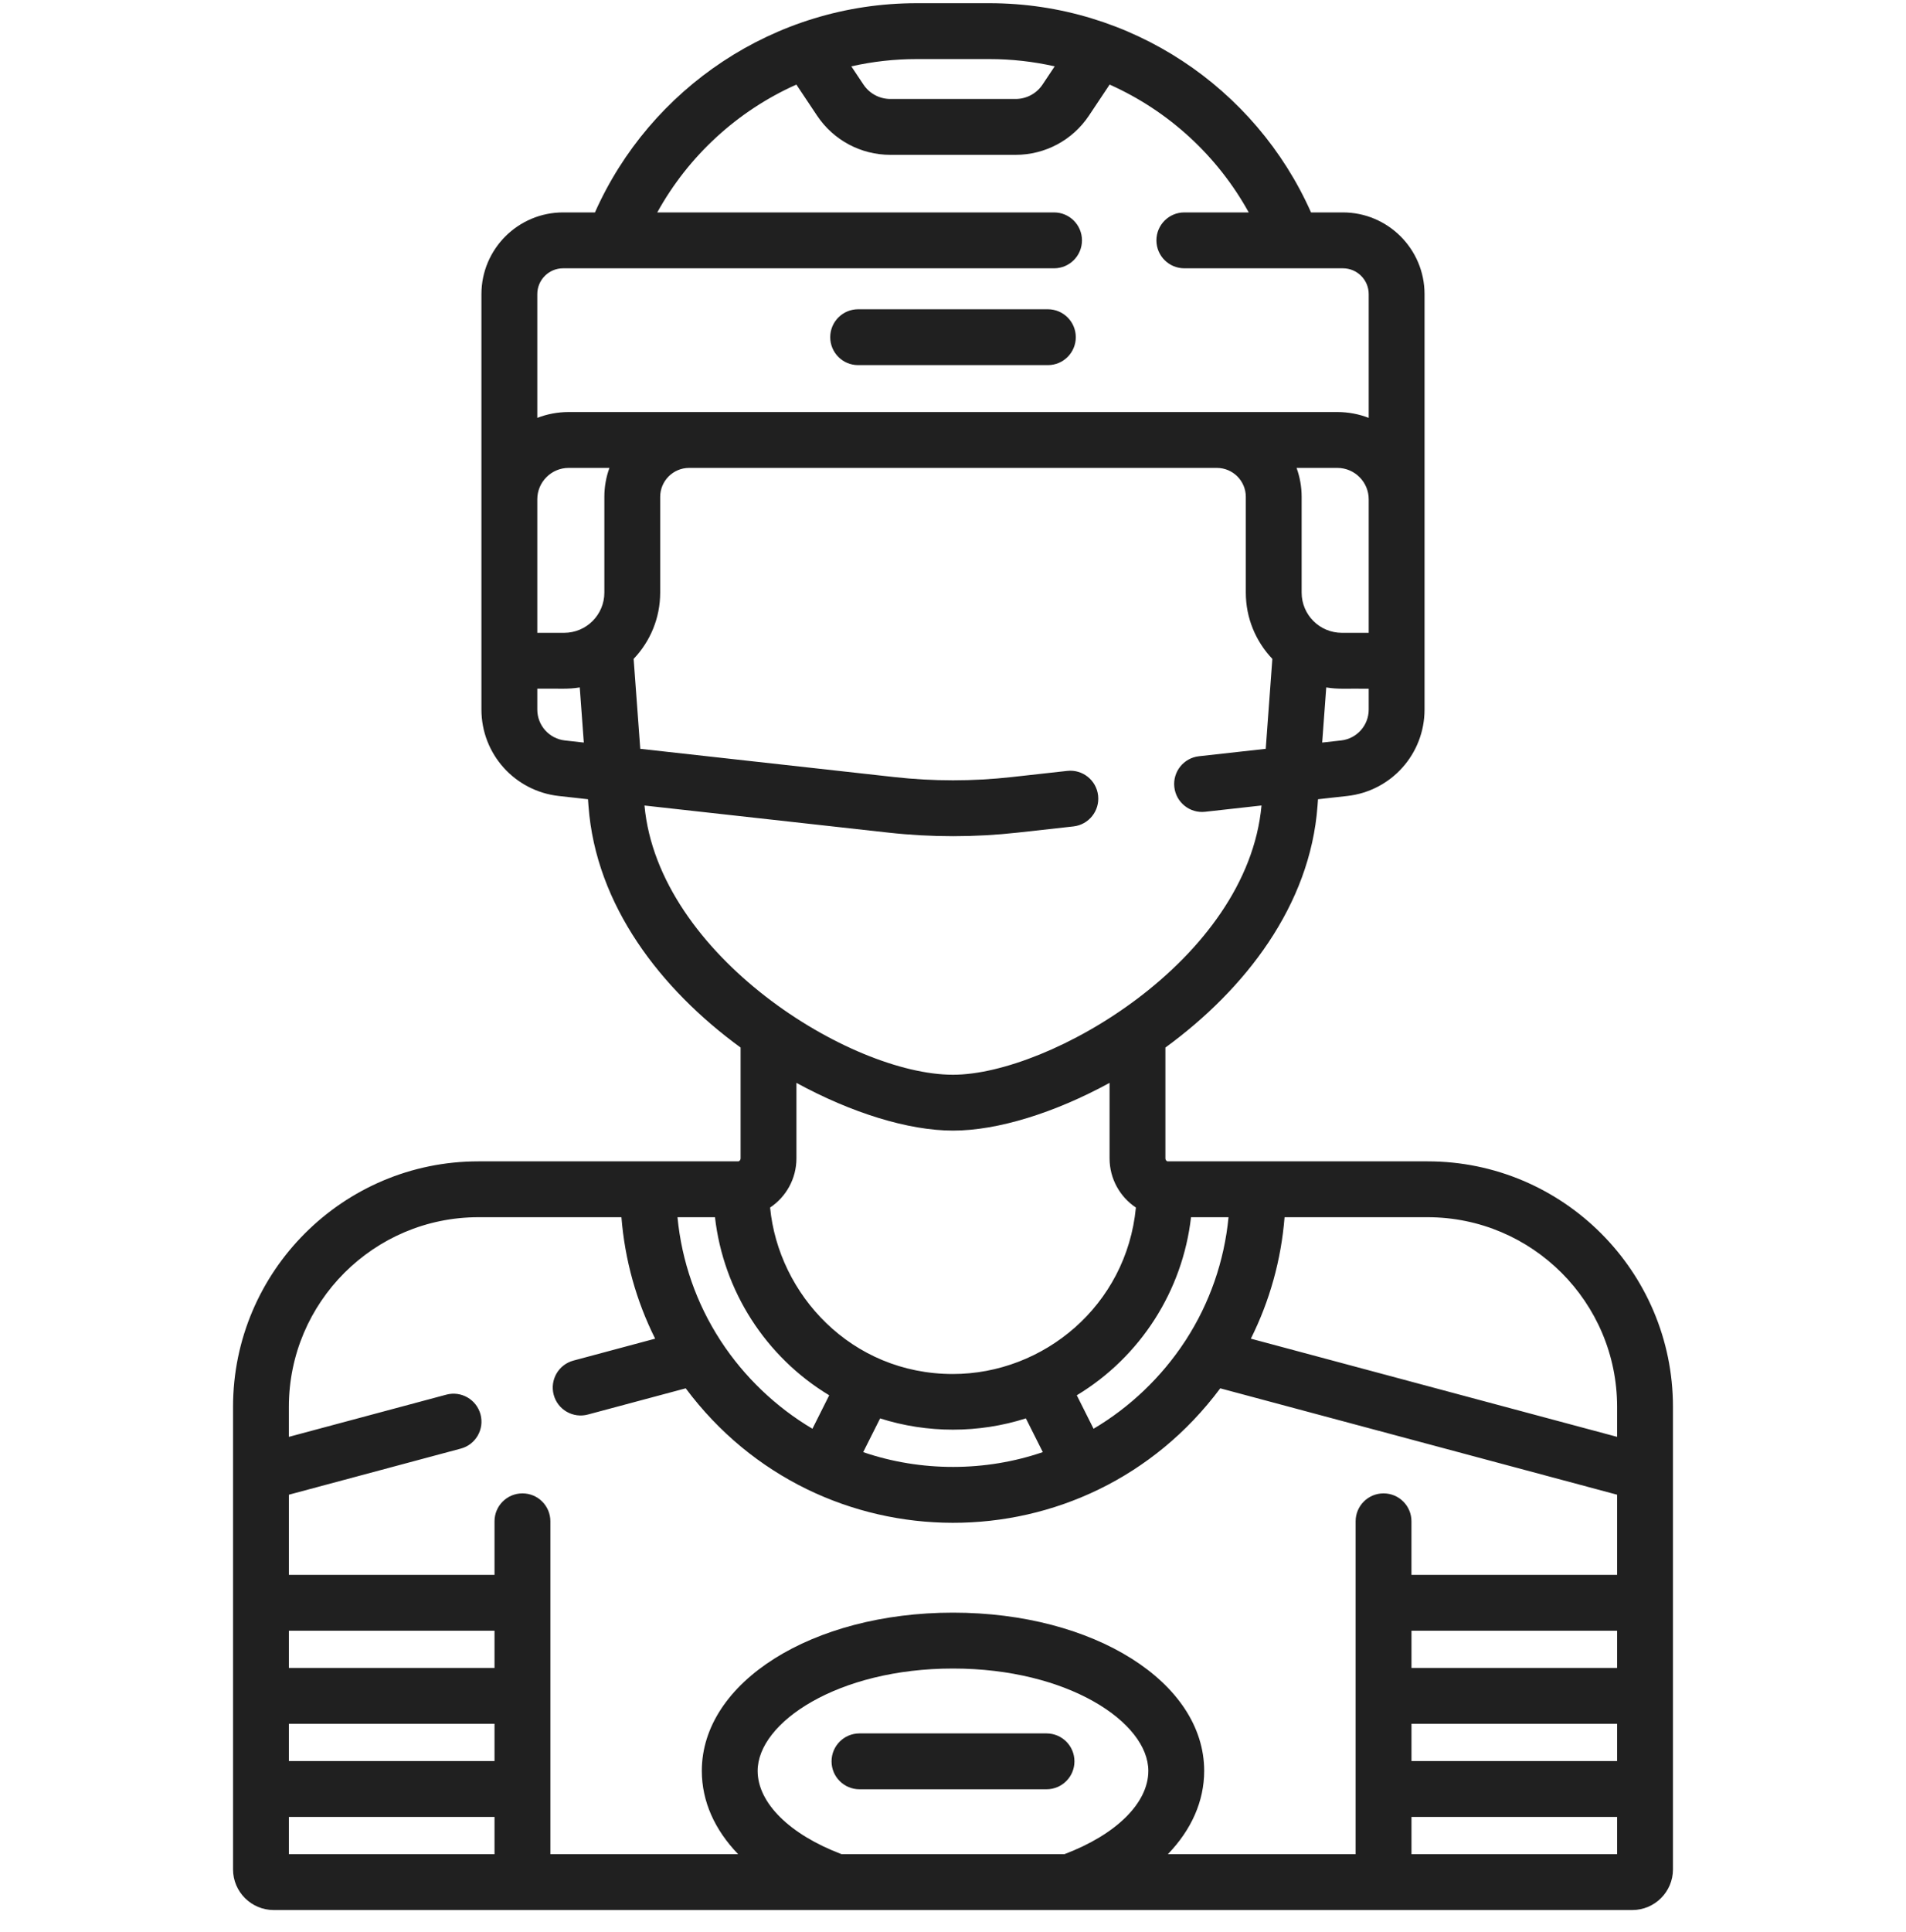 <svg width="75" height="76" viewBox="0 0 75 76" fill="none" xmlns="http://www.w3.org/2000/svg">
<g clip-path="url(#clip0)">
<path d="M33.767 14.361H41.233C41.84 14.361 42.332 13.87 42.332 13.263C42.332 12.656 41.84 12.164 41.233 12.164H33.767C33.16 12.164 32.669 12.656 32.669 13.263C32.669 13.87 33.16 14.361 33.767 14.361Z" fill="#202020"/>
<path d="M56.177 45.679H45.935C45.894 45.662 45.858 45.621 45.858 45.563V41.202C49 38.912 51.556 35.605 51.843 31.703L51.863 31.436L53.012 31.308C54.747 31.116 56.055 29.654 56.055 27.908V11.569C56.055 9.797 54.614 8.355 52.842 8.355H51.588C49.405 3.438 44.49 0.126 38.933 0.126H36.067C30.459 0.126 25.573 3.489 23.411 8.355H22.158C20.386 8.355 18.944 9.797 18.944 11.569V27.908C18.944 29.654 20.253 31.115 21.988 31.308L23.137 31.436L23.157 31.703C23.444 35.606 25.997 38.909 29.142 41.202V45.563C29.142 45.619 29.106 45.661 29.064 45.679H18.823C13.501 45.679 9.17 50.009 9.17 55.332V73.527C9.17 74.409 9.888 75.126 10.77 75.126H64.23C65.112 75.126 65.83 74.409 65.83 73.527V55.332C65.83 50.009 61.499 45.679 56.177 45.679V45.679ZM46.662 52.706C46.644 52.731 46.627 52.757 46.611 52.783C45.702 54.163 44.467 55.347 43.031 56.196L42.371 54.88C44.869 53.372 46.534 50.779 46.866 47.876H48.342C48.174 49.61 47.599 51.257 46.662 52.706ZM34.632 55.789C36.483 56.38 38.515 56.38 40.368 55.788L41.034 57.115C38.781 57.887 36.246 57.896 33.966 57.116L34.632 55.789ZM52.77 29.124L52.027 29.207L52.187 27.038C52.667 27.117 52.939 27.077 53.858 27.088V27.908C53.858 28.532 53.39 29.055 52.77 29.124V29.124ZM53.858 24.89H52.8C51.928 24.89 51.219 24.181 51.219 23.31V19.542C51.219 19.143 51.148 18.759 51.019 18.404H52.623C53.304 18.404 53.858 18.958 53.858 19.639V24.89H53.858ZM36.067 2.324H38.933C39.801 2.324 40.66 2.42 41.501 2.61L41.023 3.327C40.786 3.681 40.39 3.893 39.964 3.893H35.036C34.609 3.893 34.214 3.681 33.977 3.327L33.499 2.61C34.339 2.42 35.199 2.324 36.067 2.324V2.324ZM22.158 10.553H41.476C42.083 10.553 42.575 10.061 42.575 9.454C42.575 8.847 42.083 8.355 41.476 8.355H25.863C27.087 6.136 29.017 4.361 31.337 3.327L32.149 4.545C32.794 5.513 33.873 6.09 35.036 6.09H39.964C41.127 6.09 42.206 5.513 42.851 4.545L43.663 3.327C45.983 4.361 47.913 6.136 49.137 8.355H46.603C45.996 8.355 45.504 8.847 45.504 9.454C45.504 10.061 45.996 10.553 46.603 10.553H52.842C53.403 10.553 53.858 11.008 53.858 11.569V16.436C53.475 16.288 53.058 16.206 52.623 16.206H22.377C21.942 16.206 21.525 16.288 21.142 16.436V11.569C21.142 11.008 21.598 10.553 22.158 10.553V10.553ZM23.781 19.542V23.31C23.781 24.181 23.072 24.89 22.2 24.89H21.142V19.639C21.142 18.958 21.696 18.404 22.377 18.404H23.981C23.851 18.759 23.781 19.143 23.781 19.542ZM22.23 29.124C21.61 29.055 21.142 28.532 21.142 27.908V27.087C22.071 27.077 22.335 27.116 22.813 27.038L22.973 29.207L22.23 29.124ZM25.36 31.683L34.959 32.749C36.655 32.937 38.365 32.935 40.041 32.749L42.239 32.505C42.842 32.438 43.277 31.894 43.21 31.291C43.143 30.688 42.599 30.254 41.997 30.321L39.798 30.565C38.273 30.734 36.727 30.734 35.202 30.565L25.194 29.453L24.933 25.915C25.58 25.237 25.978 24.319 25.978 23.31V19.542C25.978 18.914 26.489 18.404 27.117 18.404H47.883C48.511 18.404 49.022 18.914 49.022 19.542V23.31C49.022 24.319 49.42 25.237 50.066 25.915L49.806 29.453L47.179 29.745C46.576 29.812 46.142 30.355 46.209 30.958C46.276 31.561 46.82 31.997 47.422 31.929L49.64 31.682C49.082 37.768 41.293 42.272 37.5 42.272C33.462 42.272 25.901 37.577 25.36 31.683V31.683ZM37.5 44.469C39.264 44.469 41.505 43.768 43.661 42.592V45.563C43.661 46.361 44.069 47.077 44.697 47.496C44.326 51.355 41.064 54.043 37.494 54.043C33.489 54.043 30.631 50.904 30.303 47.496C30.931 47.077 31.339 46.361 31.339 45.563V42.592C33.495 43.768 35.736 44.469 37.5 44.469V44.469ZM28.134 47.876C28.466 50.779 30.131 53.372 32.629 54.88L31.969 56.196C30.528 55.344 29.29 54.155 28.381 52.772C28.369 52.752 28.357 52.733 28.344 52.715C27.403 51.264 26.826 49.614 26.659 47.876H28.134ZM19.459 69.267H11.368V67.802H19.459V69.267ZM19.459 65.605H11.368V64.14H19.459V65.605ZM11.368 71.464H19.459V72.929H11.368V71.464ZM29.813 69.653C29.813 67.749 32.97 65.627 37.5 65.627C42.03 65.627 45.186 67.749 45.186 69.653C45.186 70.912 43.926 72.157 41.884 72.929H33.116C31.074 72.157 29.813 70.912 29.813 69.653V69.653ZM53.343 72.929H45.955C46.879 71.972 47.384 70.848 47.384 69.653C47.384 66.163 43.042 63.429 37.5 63.429C31.958 63.429 27.616 66.163 27.616 69.653C27.616 70.848 28.121 71.972 29.046 72.929H21.657V59.836C21.657 59.229 21.165 58.738 20.558 58.738C19.951 58.738 19.459 59.229 19.459 59.836V61.943H11.368V58.79L18.131 56.977C18.718 56.821 19.065 56.218 18.908 55.632C18.751 55.046 18.149 54.698 17.563 54.855L11.367 56.515V55.331C11.367 51.221 14.712 47.876 18.823 47.876H24.453C24.587 49.556 25.039 51.172 25.78 52.653L22.564 53.515C21.978 53.672 21.631 54.274 21.788 54.861C21.945 55.449 22.55 55.794 23.133 55.637L26.983 54.606C32.224 61.638 42.744 61.68 48.016 54.606L63.632 58.79V61.943H55.54V59.836C55.54 59.229 55.048 58.738 54.442 58.738C53.835 58.738 53.343 59.229 53.343 59.836V72.929H53.343ZM63.632 65.605H55.541V64.14H63.632V65.605ZM55.541 67.802H63.632V69.267H55.541V67.802ZM63.632 72.929H55.541V71.464H63.632V72.929ZM63.632 56.515L49.22 52.653C49.961 51.172 50.413 49.556 50.547 47.876H56.177C60.288 47.876 63.632 51.221 63.632 55.332V56.515Z" fill="#202020"/>
<path d="M42.279 69.278C42.279 68.671 41.787 68.179 41.18 68.179H33.82C33.213 68.179 32.721 68.671 32.721 69.278C32.721 69.885 33.213 70.376 33.82 70.376H41.18C41.787 70.376 42.279 69.885 42.279 69.278Z" fill="#202020"/>
</g>
<defs>
<clipPath id="clip0">
<rect width="75" height="75" fill="white" transform="translate(0 0.126)"/>
</clipPath>
</defs>
</svg>
